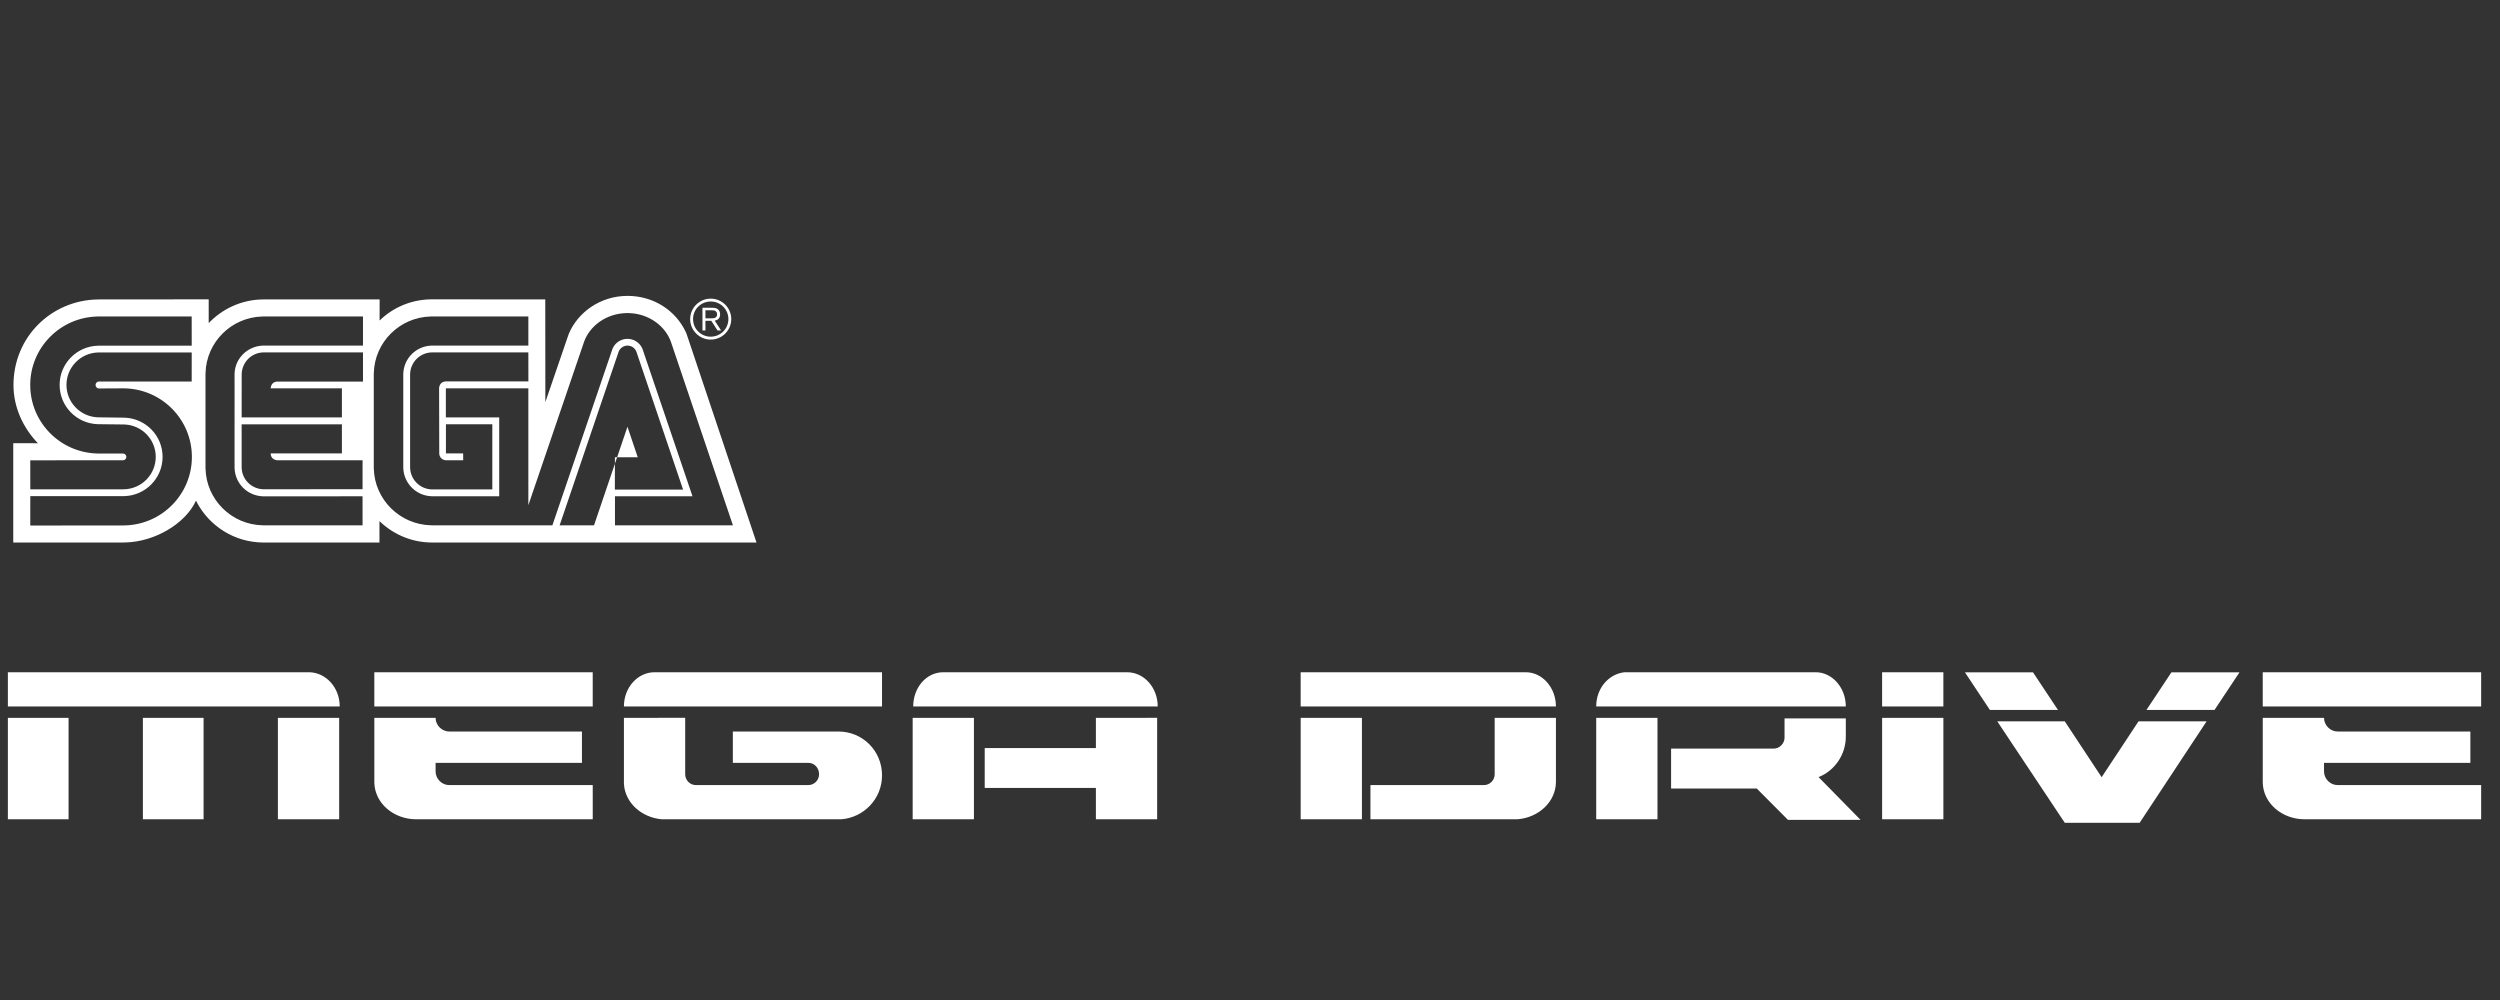 <?xml version="1.0" encoding="UTF-8" standalone="no"?>
<svg
   xmlns:dc="http://purl.org/dc/elements/1.1/"
   xmlns:cc="http://creativecommons.org/ns#"
   xmlns:rdf="http://www.w3.org/1999/02/22-rdf-syntax-ns#"
   xmlns:svg="http://www.w3.org/2000/svg"
   xmlns="http://www.w3.org/2000/svg"
   xmlns:sodipodi="http://sodipodi.sourceforge.net/DTD/sodipodi-0.dtd"
   xmlns:inkscape="http://www.inkscape.org/namespaces/inkscape"
   width="500"
   height="200"
   viewBox="0 0 500 200"
   version="1.1"
   id="svg45"
   sodipodi:docname="megadrive.svg"
   style="fill:none"
   inkscape:version="0.92.5 (2060ec1f9f, 2020-04-08)">
  <rect x="0" y="0" width="500" height="200" fill="#333333" stroke="none"/>
  <defs
     id="defs49" />
  <sodipodi:namedview
     pagecolor="#ffffff"
     bordercolor="#666666"
     borderopacity="1"
     objecttolerance="10"
     gridtolerance="10"
     guidetolerance="10"
     inkscape:pageopacity="0"
     inkscape:pageshadow="2"
     inkscape:window-width="1366"
     inkscape:window-height="740"
     id="namedview47"
     showgrid="false"
     inkscape:pagecheckerboard="true"
     inkscape:zoom="1.2697011"
     inkscape:cx="230"
     inkscape:cy="49"
     inkscape:window-x="0"
     inkscape:window-y="0"
     inkscape:window-maximized="1"
     inkscape:current-layer="svg45" />
  <path
     d="m 125.505,59.176 c 5.273,0 9.683,2.975 11.664,7.261 l 0.128,0.288 14.007,41.788 -64.857,-0.008 c -3.963,0 -7.569,-1.528 -10.27,-4.019 l -0.286,-0.271 v 4.285 l -23.157,0.004 c -5.823,0 -10.871,-3.287 -13.39,-8.093 l -0.157,-0.309 -0.064,0.184 c -2.089,4.385 -8.024,8.06 -14.086,8.209 l -0.364,0.004 -22.022,0.004 V 88.641 l 4.928,0.007 C 4.669,85.615 2.696,81.521 2.696,77.006 2.707,67.372 10.262,60.057 19.542,59.889 l 0.34,-0.003 21.857,-0.019 v 4.755 c 2.659,-2.801 6.424,-4.617 10.579,-4.731 l 0.417,-0.005 h 23.191 l -0.008,4.222 c 2.617,-2.551 6.138,-4.129 10.063,-4.234 l 0.422,-0.005 22.649,0.011 0.018,20.541 4.669,-13.612 c 1.842,-4.421 6.398,-7.632 11.766,-7.632 z M 38.344,70.491 H 19.796 l -0.243,0.004 c -3.474,0.128 -6.26,2.99 -6.26,6.488 0,3.501 2.786,6.352 6.26,6.48 l 5.349,0.073 c 4.232,0.137 7.616,3.593 7.616,7.838 0,4.248 -3.383,7.712 -7.616,7.849 l -0.26,0.004 H 6.06 l -0.007,5.879 18.57,-0.019 0.329,-0.004 c 7.446,-0.174 13.426,-6.244 13.426,-13.698 0,-7.469 -5.98,-13.539 -13.426,-13.714 l -0.329,-0.004 -4.823,0.026 -0.102,-0.007 c -0.332,-0.05 -0.587,-0.339 -0.587,-0.688 0,-0.349 0.255,-0.638 0.587,-0.688 l 0.102,-0.007 18.537,0.004 z m 14.431,-7.195 h 19.822 v 5.826 l -19.822,-0.003 -0.241,0.005 c -3.034,0.122 -5.494,2.542 -5.616,5.513 l -0.005,0.23 V 93.419 l 0.005,0.245 c 0.124,3.081 2.587,5.479 5.621,5.597 l 0.235,0.004 19.735,-0.006 0.004,5.812 -19.739,-0.008 -0.311,-0.004 C 46.261,104.895 41.266,99.911 41.104,93.728 l -0.004,-0.31 V 74.931 l 0.004,-0.31 C 41.266,68.439 46.261,63.462 52.465,63.3 Z m 72.725,-0.68 -0.306,0.004 c -3.963,0.119 -7.282,2.546 -8.427,5.863 l -0.085,0.264 -11.01,32.289 1.1e-4,-23.365 H 89.173 v 5.808 h 10.668 V 99.249 H 86.489 l -0.234,-0.004 c -3.023,-0.12 -5.472,-2.56 -5.595,-5.586 l -0.005,-0.24 V 74.93 l 0.005,-0.234 c 0.12,-3.029 2.549,-5.451 5.574,-5.573 l 0.24,-0.005 h 19.199 v -5.822 H 86.429 l -0.311,0.004 C 79.917,63.461 74.922,68.439 74.76,74.62 l -0.004,0.31 v 18.488 l 0.004,0.31 c 0.163,6.182 5.201,11.167 11.402,11.328 l 0.311,0.004 19.199,0.008 -1.1e-4,-0.005 4.804,9.7e-4 12.022,-35.302 0.083,-0.182 c 0.527,-1.072 1.628,-1.811 2.91,-1.811 1.275,0 2.381,0.739 2.913,1.805 l 0.083,0.181 10.01,29.494 H 122.994 v 5.815 h 23.592 L 134.317,68.761 134.234,68.504 c -1.136,-3.322 -4.463,-5.761 -8.419,-5.884 z m -1.731,7.632 c 0.296,-0.664 0.959,-1.129 1.736,-1.129 0.831,0 1.541,0.534 1.793,1.274 l 9.32,27.532 h -13.647 l 0.012,-5.178 0.441,-1.299 h 4.123 l -2.053,-6.101 -2.07,6.101 h -0.438 l -0.003,1.299 -4.177,12.316 h -6.879 l 11.785,-34.671 z m -18.099,0.228 -19.199,0.004 -0.222,0.005 c -2.281,0.112 -4.111,1.942 -4.223,4.223 l -0.005,0.222 9.68e-4,18.487 0.005,0.223 c 0.112,2.286 1.942,4.126 4.223,4.239 l 0.222,0.005 H 98.465 V 84.855 h -9.278 v 5.827 h 3.443 l 0.011,1.368 h -3.428 l -0.139,-0.007 c -0.638,-0.066 -1.15,-0.583 -1.215,-1.222 l -0.007,-0.139 -0.031,-13.015 c 0.002,-0.115 0.054,-1.24 1.196,-1.374 l 0.18,-0.012 H 105.678 Z M 19.8,63.296 h 18.537 l 0.007,5.838 -18.548,0.004 -0.26,0.004 c -4.226,0.137 -7.612,3.598 -7.612,7.841 0,4.255 3.386,7.716 7.612,7.853 l 5.349,0.061 c 3.484,0.128 6.263,2.975 6.263,6.476 0,3.505 -2.779,6.356 -6.263,6.484 l -0.244,0.004 H 6.06 l -0.007,-5.797 18.544,-0.015 0.098,-0.007 c 0.32,-0.047 0.575,-0.323 0.575,-0.658 0,-0.342 -0.255,-0.618 -0.575,-0.666 l -0.098,-0.007 -4.797,-0.007 -0.329,-0.004 C 12.033,90.526 6.045,84.46 6.045,76.999 c 0,-7.461 5.988,-13.524 13.426,-13.699 z M 68.38,84.862 H 48.328 v 8.556 c 0,2.377 1.874,4.312 4.225,4.427 l 0.222,0.005 19.735,-0.007 0.004,-5.786 -17.003,-2.15e-4 c -0.108,-0.003 -1.244,-0.063 -1.368,-1.197 l -0.011,-0.179 H 68.38 Z M 52.776,70.48 h 19.822 v 5.834 H 55.52 l -0.178,0.009 c -0.965,0.091 -1.16,0.919 -1.199,1.231 l -0.01,0.118 h 14.248 v 5.808 H 48.329 l 0.007,-8.549 0.005,-0.222 c 0.115,-2.355 2.047,-4.229 4.434,-4.229 z"
     id="path37"
     inkscape:connector-curvature="0"
     style="clip-rule:evenodd;fill:#ffffff;fill-rule:evenodd;stroke-width:1.075" />
  <path
     d="m 145.046,66.717 c -0.775,0.771 -1.809,1.199 -2.907,1.199 -1.094,0 -2.124,-0.429 -2.895,-1.199 -0.782,-0.778 -1.21,-1.804 -1.21,-2.902 0,-2.256 1.845,-4.087 4.105,-4.087 1.098,0 2.131,0.429 2.907,1.195 0.773,0.778 1.207,1.801 1.207,2.891 0,1.098 -0.433,2.124 -1.207,2.902 z m -5.399,-5.391 c -0.672,0.665 -1.033,1.552 -1.033,2.488 0,0.943 0.36,1.827 1.033,2.492 0.669,0.665 1.556,1.03 2.493,1.03 1.952,0 3.538,-1.579 3.538,-3.522 0,-0.936 -0.369,-1.823 -1.034,-2.488 -0.669,-0.665 -1.556,-1.026 -2.503,-1.026 -0.936,0 -1.823,0.361 -2.493,1.026 z"
     id="path39"
     inkscape:connector-curvature="0"
     style="clip-rule:evenodd;fill:#ffffff;fill-rule:evenodd;stroke-width:1.075" />
  <path
     d="m 141.087,66.093 v -1.932 h 1.173 l 1.244,1.932 h 0.718 l -1.279,-1.97 c 0.006,-0.001 0.014,-0.003 0.023,-0.004 0.251,-0.05 1.06,-0.213 1.06,-1.24 0,-0.421 -0.143,-0.801 -0.485,-1.053 -0.347,-0.262 -0.713,-0.267 -1.33,-0.274 -0.011,-1.08e-4 -0.02,-2.26e-4 -0.031,-3.55e-4 h -1.687 v 4.541 z m 1.207,-2.432 h -1.207 v -1.605 h 1.173 c 0.012,0 0.025,-1.1e-5 0.037,-2.2e-5 0.333,-2.47e-4 0.622,-4.62e-4 0.851,0.192 0.259,0.211 0.271,0.515 0.271,0.635 0,0.331 -0.151,0.631 -0.571,0.733 -0.181,0.045 -0.361,0.045 -0.554,0.045 z"
     id="path41"
     inkscape:connector-curvature="0"
     style="clip-rule:evenodd;fill:#ffffff;fill-rule:evenodd;stroke-width:1.075" />
  <path
     d="m 392.987,134.466 4.992,7.523 h 13.615 l -4.993,-7.523 z m 41.297,0 -4.993,7.523 h 13.615 l 4.992,-7.523 z m -432.709,-0.017 v 6.839 H 67.945 c 0,-3.762 -2.723,-6.725 -6.013,-6.839 z m 73.29,0 v 6.839 h 43.679 v -6.839 z m 56.045,0 c -3.403,0 -6.126,3.078 -6.126,6.839 h 51.621 v -6.839 z m 57.748,0 c -3.403,0 -6.013,3.078 -6.013,6.839 h 48.899 c 0,-3.762 -2.723,-6.839 -6.126,-6.839 z m 71.475,0 v 6.839 h 51.054 c 0,-3.762 -2.723,-6.839 -6.013,-6.839 z m 64.781,0 c -3.177,0.342 -5.672,3.192 -5.672,6.839 h 49.919 c 0,-3.762 -2.723,-6.839 -6.013,-6.839 z m 51.507,0 v 6.839 h 12.253 v -6.839 z m 76.127,0 v 6.839 H 496.229 v -6.839 z M 1.575,143.568 v 20.29 H 13.715 v -20.29 z m 27.002,0 v 20.29 h 12.139 v -20.29 z m 27.002,0 v 20.29 h 12.253 v -20.29 z m 19.287,0 v 12.994 c 0.113,4.104 3.857,7.295 8.395,7.295 h 35.284 v -6.839 H 89.841 c -1.475,0 -2.723,-1.254 -2.723,-2.736 v -1.71 H 116.39 v -6.269 H 89.841 c -1.475,0 -2.723,-1.254 -2.723,-2.736 z m 49.919,0 v 13.222 c 0.227,3.762 3.517,6.725 7.602,7.067 h 35.851 c 4.538,-0.342 8.169,-4.103 8.169,-8.777 0,-4.901 -3.858,-8.777 -8.736,-8.777 h -21.102 v 6.269 h 15.089 c 1.248,0 2.156,1.026 2.156,2.28 0,1.254 -1.022,2.166 -2.156,2.166 h -22.464 c -1.247,0 -2.156,-1.026 -2.156,-2.166 v -11.285 z m 57.748,0 v 20.29 h 12.252 v -20.29 z m 36.645,0 v 6.041 h -22.237 v 7.979 h 22.237 v 6.269 h 12.252 v -20.29 z m 40.956,0 v 20.29 h 12.252 v -20.29 z m 38.801,0 v 11.285 c 0,1.254 -1.022,2.166 -2.156,2.166 h -22.691 v 6.839 h 29.385 c 4.311,-0.342 7.714,-3.534 7.714,-7.523 v -12.766 z m 20.308,0 v 20.29 h 12.252 v -20.29 z m 37.666,0 v 3.989 c 0,1.14 -1.02,2.166 -2.155,2.166 h -20.536 v 7.979 h 17.132 l 6.239,6.269 h 14.522 l -8.395,-8.549 c 3.177,-1.254 5.446,-4.445 5.446,-8.093 v -3.648 h -12.253 z m 19.514,0 v 20.29 h 12.253 v -20.29 z m 23.032,0.701 13.501,20.29 h 14.975 l 13.388,-20.29 h -13.615 l -7.375,11.171 -7.374,-11.171 z m 53.096,-0.701 v 12.994 c 0.113,4.104 3.857,7.295 8.395,7.295 H 496.229 v -6.839 h -28.704 c -1.474,0 -2.723,-1.254 -2.723,-2.736 v -1.71 h 29.271 v -6.269 h -26.548 c -1.474,0 -2.723,-1.254 -2.723,-2.736 z"
     id="path43"
     inkscape:connector-curvature="0"
     style="fill:#ffffff;stroke-width:1.075" />
</svg>
